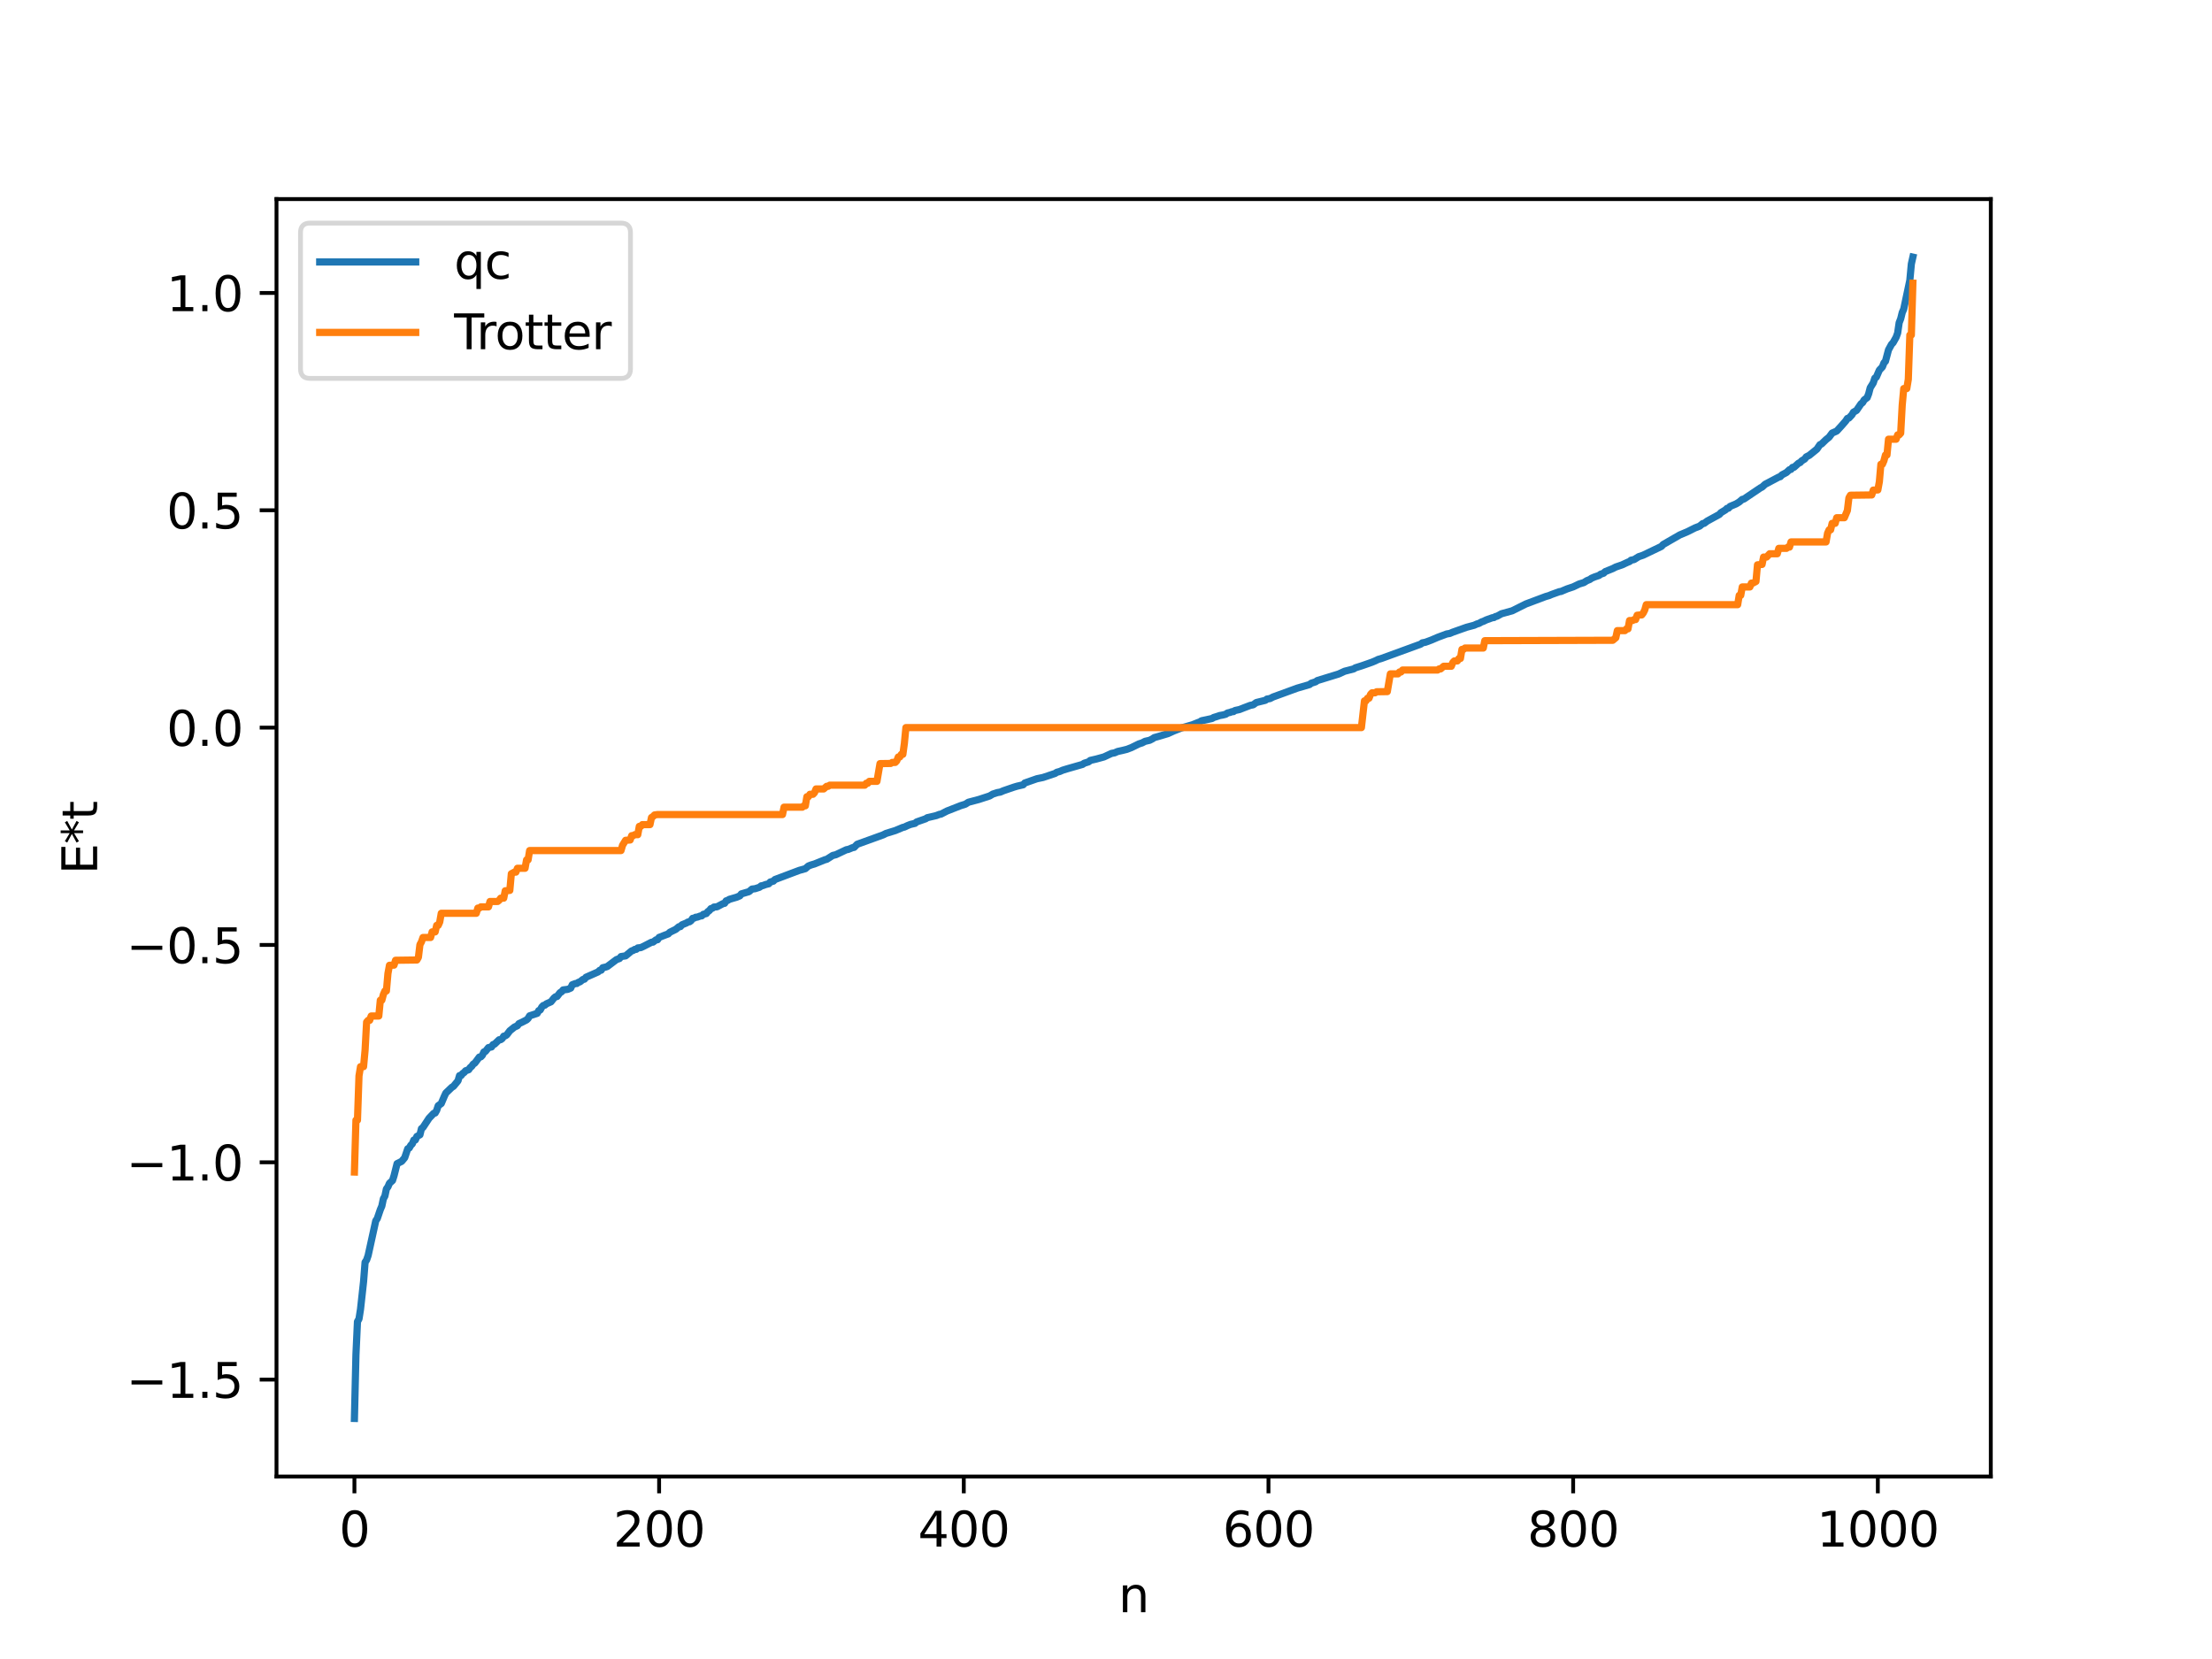 <?xml version="1.0" encoding="utf-8" standalone="no"?>
<!DOCTYPE svg PUBLIC "-//W3C//DTD SVG 1.1//EN"
  "http://www.w3.org/Graphics/SVG/1.1/DTD/svg11.dtd">
<svg xmlns:xlink="http://www.w3.org/1999/xlink" width="460.8pt" height="345.6pt" viewBox="0 0 460.8 345.6" xmlns="http://www.w3.org/2000/svg" version="1.1">
 <defs>
  <style type="text/css">*{stroke-linejoin: round; stroke-linecap: butt}</style>
 </defs>
 <g id="figure_1">
  <g id="patch_1">
   <path d="M 0 345.6 
L 460.8 345.6 
L 460.8 0 
L 0 0 
z
" style="fill: #ffffff"/>
  </g>
  <g id="axes_1">
   <g id="patch_2">
    <path d="M 57.6 307.584 
L 414.72 307.584 
L 414.72 41.472 
L 57.6 41.472 
z
" style="fill: #ffffff"/>
   </g>
   <g id="matplotlib.axis_1">
    <g id="xtick_1">
     <g id="line2d_1">
      <defs>
       <path id="m05aa2625c9" d="M 0 0 
L 0 3.5 
" style="stroke: #000000; stroke-width: 0.8"/>
      </defs>
      <g>
       <use xlink:href="#m05aa2625c9" x="73.833" y="307.584" style="stroke: #000000; stroke-width: 0.8"/>
      </g>
     </g>
     <g id="text_1">
      <!-- 0 -->
      <g transform="translate(70.651 322.182) scale(0.1 -0.1)">
       <defs>
        <path id="DejaVuSans-30" d="M 2034 4250 
Q 1547 4250 1301 3770 
Q 1056 3291 1056 2328 
Q 1056 1369 1301 889 
Q 1547 409 2034 409 
Q 2525 409 2770 889 
Q 3016 1369 3016 2328 
Q 3016 3291 2770 3770 
Q 2525 4250 2034 4250 
z
M 2034 4750 
Q 2819 4750 3233 4129 
Q 3647 3509 3647 2328 
Q 3647 1150 3233 529 
Q 2819 -91 2034 -91 
Q 1250 -91 836 529 
Q 422 1150 422 2328 
Q 422 3509 836 4129 
Q 1250 4750 2034 4750 
z
" transform="scale(0.016)"/>
       </defs>
       <use xlink:href="#DejaVuSans-30"/>
      </g>
     </g>
    </g>
    <g id="xtick_2">
     <g id="line2d_2">
      <g>
       <use xlink:href="#m05aa2625c9" x="137.304" y="307.584" style="stroke: #000000; stroke-width: 0.8"/>
      </g>
     </g>
     <g id="text_2">
      <!-- 200 -->
      <g transform="translate(127.76 322.182) scale(0.1 -0.1)">
       <defs>
        <path id="DejaVuSans-32" d="M 1228 531 
L 3431 531 
L 3431 0 
L 469 0 
L 469 531 
Q 828 903 1448 1529 
Q 2069 2156 2228 2338 
Q 2531 2678 2651 2914 
Q 2772 3150 2772 3378 
Q 2772 3750 2511 3984 
Q 2250 4219 1831 4219 
Q 1534 4219 1204 4116 
Q 875 4013 500 3803 
L 500 4441 
Q 881 4594 1212 4672 
Q 1544 4750 1819 4750 
Q 2544 4750 2975 4387 
Q 3406 4025 3406 3419 
Q 3406 3131 3298 2873 
Q 3191 2616 2906 2266 
Q 2828 2175 2409 1742 
Q 1991 1309 1228 531 
z
" transform="scale(0.016)"/>
       </defs>
       <use xlink:href="#DejaVuSans-32"/>
       <use xlink:href="#DejaVuSans-30" x="63.623"/>
       <use xlink:href="#DejaVuSans-30" x="127.246"/>
      </g>
     </g>
    </g>
    <g id="xtick_3">
     <g id="line2d_3">
      <g>
       <use xlink:href="#m05aa2625c9" x="200.775" y="307.584" style="stroke: #000000; stroke-width: 0.8"/>
      </g>
     </g>
     <g id="text_3">
      <!-- 400 -->
      <g transform="translate(191.231 322.182) scale(0.1 -0.1)">
       <defs>
        <path id="DejaVuSans-34" d="M 2419 4116 
L 825 1625 
L 2419 1625 
L 2419 4116 
z
M 2253 4666 
L 3047 4666 
L 3047 1625 
L 3713 1625 
L 3713 1100 
L 3047 1100 
L 3047 0 
L 2419 0 
L 2419 1100 
L 313 1100 
L 313 1709 
L 2253 4666 
z
" transform="scale(0.016)"/>
       </defs>
       <use xlink:href="#DejaVuSans-34"/>
       <use xlink:href="#DejaVuSans-30" x="63.623"/>
       <use xlink:href="#DejaVuSans-30" x="127.246"/>
      </g>
     </g>
    </g>
    <g id="xtick_4">
     <g id="line2d_4">
      <g>
       <use xlink:href="#m05aa2625c9" x="264.246" y="307.584" style="stroke: #000000; stroke-width: 0.8"/>
      </g>
     </g>
     <g id="text_4">
      <!-- 600 -->
      <g transform="translate(254.702 322.182) scale(0.1 -0.1)">
       <defs>
        <path id="DejaVuSans-36" d="M 2113 2584 
Q 1688 2584 1439 2293 
Q 1191 2003 1191 1497 
Q 1191 994 1439 701 
Q 1688 409 2113 409 
Q 2538 409 2786 701 
Q 3034 994 3034 1497 
Q 3034 2003 2786 2293 
Q 2538 2584 2113 2584 
z
M 3366 4563 
L 3366 3988 
Q 3128 4100 2886 4159 
Q 2644 4219 2406 4219 
Q 1781 4219 1451 3797 
Q 1122 3375 1075 2522 
Q 1259 2794 1537 2939 
Q 1816 3084 2150 3084 
Q 2853 3084 3261 2657 
Q 3669 2231 3669 1497 
Q 3669 778 3244 343 
Q 2819 -91 2113 -91 
Q 1303 -91 875 529 
Q 447 1150 447 2328 
Q 447 3434 972 4092 
Q 1497 4750 2381 4750 
Q 2619 4750 2861 4703 
Q 3103 4656 3366 4563 
z
" transform="scale(0.016)"/>
       </defs>
       <use xlink:href="#DejaVuSans-36"/>
       <use xlink:href="#DejaVuSans-30" x="63.623"/>
       <use xlink:href="#DejaVuSans-30" x="127.246"/>
      </g>
     </g>
    </g>
    <g id="xtick_5">
     <g id="line2d_5">
      <g>
       <use xlink:href="#m05aa2625c9" x="327.717" y="307.584" style="stroke: #000000; stroke-width: 0.8"/>
      </g>
     </g>
     <g id="text_5">
      <!-- 800 -->
      <g transform="translate(318.173 322.182) scale(0.1 -0.1)">
       <defs>
        <path id="DejaVuSans-38" d="M 2034 2216 
Q 1584 2216 1326 1975 
Q 1069 1734 1069 1313 
Q 1069 891 1326 650 
Q 1584 409 2034 409 
Q 2484 409 2743 651 
Q 3003 894 3003 1313 
Q 3003 1734 2745 1975 
Q 2488 2216 2034 2216 
z
M 1403 2484 
Q 997 2584 770 2862 
Q 544 3141 544 3541 
Q 544 4100 942 4425 
Q 1341 4750 2034 4750 
Q 2731 4750 3128 4425 
Q 3525 4100 3525 3541 
Q 3525 3141 3298 2862 
Q 3072 2584 2669 2484 
Q 3125 2378 3379 2068 
Q 3634 1759 3634 1313 
Q 3634 634 3220 271 
Q 2806 -91 2034 -91 
Q 1263 -91 848 271 
Q 434 634 434 1313 
Q 434 1759 690 2068 
Q 947 2378 1403 2484 
z
M 1172 3481 
Q 1172 3119 1398 2916 
Q 1625 2713 2034 2713 
Q 2441 2713 2670 2916 
Q 2900 3119 2900 3481 
Q 2900 3844 2670 4047 
Q 2441 4250 2034 4250 
Q 1625 4250 1398 4047 
Q 1172 3844 1172 3481 
z
" transform="scale(0.016)"/>
       </defs>
       <use xlink:href="#DejaVuSans-38"/>
       <use xlink:href="#DejaVuSans-30" x="63.623"/>
       <use xlink:href="#DejaVuSans-30" x="127.246"/>
      </g>
     </g>
    </g>
    <g id="xtick_6">
     <g id="line2d_6">
      <g>
       <use xlink:href="#m05aa2625c9" x="391.188" y="307.584" style="stroke: #000000; stroke-width: 0.8"/>
      </g>
     </g>
     <g id="text_6">
      <!-- 1000 -->
      <g transform="translate(378.463 322.182) scale(0.1 -0.1)">
       <defs>
        <path id="DejaVuSans-31" d="M 794 531 
L 1825 531 
L 1825 4091 
L 703 3866 
L 703 4441 
L 1819 4666 
L 2450 4666 
L 2450 531 
L 3481 531 
L 3481 0 
L 794 0 
L 794 531 
z
" transform="scale(0.016)"/>
       </defs>
       <use xlink:href="#DejaVuSans-31"/>
       <use xlink:href="#DejaVuSans-30" x="63.623"/>
       <use xlink:href="#DejaVuSans-30" x="127.246"/>
       <use xlink:href="#DejaVuSans-30" x="190.869"/>
      </g>
     </g>
    </g>
    <g id="text_7">
     <!-- n -->
     <g transform="translate(232.991 335.861) scale(0.1 -0.1)">
      <defs>
       <path id="DejaVuSans-6e" d="M 3513 2113 
L 3513 0 
L 2938 0 
L 2938 2094 
Q 2938 2591 2744 2837 
Q 2550 3084 2163 3084 
Q 1697 3084 1428 2787 
Q 1159 2491 1159 1978 
L 1159 0 
L 581 0 
L 581 3500 
L 1159 3500 
L 1159 2956 
Q 1366 3272 1645 3428 
Q 1925 3584 2291 3584 
Q 2894 3584 3203 3211 
Q 3513 2838 3513 2113 
z
" transform="scale(0.016)"/>
      </defs>
      <use xlink:href="#DejaVuSans-6e"/>
     </g>
    </g>
   </g>
   <g id="matplotlib.axis_2">
    <g id="ytick_1">
     <g id="line2d_7">
      <defs>
       <path id="m5a7f1113a4" d="M 0 0 
L -3.5 0 
" style="stroke: #000000; stroke-width: 0.8"/>
      </defs>
      <g>
       <use xlink:href="#m5a7f1113a4" x="57.6" y="287.4" style="stroke: #000000; stroke-width: 0.8"/>
      </g>
     </g>
     <g id="text_8">
      <!-- −1.5 -->
      <g transform="translate(26.317 291.199) scale(0.1 -0.1)">
       <defs>
        <path id="DejaVuSans-2212" d="M 678 2272 
L 4684 2272 
L 4684 1741 
L 678 1741 
L 678 2272 
z
" transform="scale(0.016)"/>
        <path id="DejaVuSans-2e" d="M 684 794 
L 1344 794 
L 1344 0 
L 684 0 
L 684 794 
z
" transform="scale(0.016)"/>
        <path id="DejaVuSans-35" d="M 691 4666 
L 3169 4666 
L 3169 4134 
L 1269 4134 
L 1269 2991 
Q 1406 3038 1543 3061 
Q 1681 3084 1819 3084 
Q 2600 3084 3056 2656 
Q 3513 2228 3513 1497 
Q 3513 744 3044 326 
Q 2575 -91 1722 -91 
Q 1428 -91 1123 -41 
Q 819 9 494 109 
L 494 744 
Q 775 591 1075 516 
Q 1375 441 1709 441 
Q 2250 441 2565 725 
Q 2881 1009 2881 1497 
Q 2881 1984 2565 2268 
Q 2250 2553 1709 2553 
Q 1456 2553 1204 2497 
Q 953 2441 691 2322 
L 691 4666 
z
" transform="scale(0.016)"/>
       </defs>
       <use xlink:href="#DejaVuSans-2212"/>
       <use xlink:href="#DejaVuSans-31" x="83.789"/>
       <use xlink:href="#DejaVuSans-2e" x="147.412"/>
       <use xlink:href="#DejaVuSans-35" x="179.199"/>
      </g>
     </g>
    </g>
    <g id="ytick_2">
     <g id="line2d_8">
      <g>
       <use xlink:href="#m5a7f1113a4" x="57.6" y="242.125" style="stroke: #000000; stroke-width: 0.8"/>
      </g>
     </g>
     <g id="text_9">
      <!-- −1.0 -->
      <g transform="translate(26.317 245.924) scale(0.1 -0.1)">
       <use xlink:href="#DejaVuSans-2212"/>
       <use xlink:href="#DejaVuSans-31" x="83.789"/>
       <use xlink:href="#DejaVuSans-2e" x="147.412"/>
       <use xlink:href="#DejaVuSans-30" x="179.199"/>
      </g>
     </g>
    </g>
    <g id="ytick_3">
     <g id="line2d_9">
      <g>
       <use xlink:href="#m5a7f1113a4" x="57.6" y="196.85" style="stroke: #000000; stroke-width: 0.8"/>
      </g>
     </g>
     <g id="text_10">
      <!-- −0.5 -->
      <g transform="translate(26.317 200.649) scale(0.1 -0.1)">
       <use xlink:href="#DejaVuSans-2212"/>
       <use xlink:href="#DejaVuSans-30" x="83.789"/>
       <use xlink:href="#DejaVuSans-2e" x="147.412"/>
       <use xlink:href="#DejaVuSans-35" x="179.199"/>
      </g>
     </g>
    </g>
    <g id="ytick_4">
     <g id="line2d_10">
      <g>
       <use xlink:href="#m5a7f1113a4" x="57.6" y="151.575" style="stroke: #000000; stroke-width: 0.8"/>
      </g>
     </g>
     <g id="text_11">
      <!-- 0.0 -->
      <g transform="translate(34.697 155.374) scale(0.1 -0.1)">
       <use xlink:href="#DejaVuSans-30"/>
       <use xlink:href="#DejaVuSans-2e" x="63.623"/>
       <use xlink:href="#DejaVuSans-30" x="95.41"/>
      </g>
     </g>
    </g>
    <g id="ytick_5">
     <g id="line2d_11">
      <g>
       <use xlink:href="#m5a7f1113a4" x="57.6" y="106.3" style="stroke: #000000; stroke-width: 0.8"/>
      </g>
     </g>
     <g id="text_12">
      <!-- 0.5 -->
      <g transform="translate(34.697 110.099) scale(0.1 -0.1)">
       <use xlink:href="#DejaVuSans-30"/>
       <use xlink:href="#DejaVuSans-2e" x="63.623"/>
       <use xlink:href="#DejaVuSans-35" x="95.41"/>
      </g>
     </g>
    </g>
    <g id="ytick_6">
     <g id="line2d_12">
      <g>
       <use xlink:href="#m5a7f1113a4" x="57.6" y="61.025" style="stroke: #000000; stroke-width: 0.8"/>
      </g>
     </g>
     <g id="text_13">
      <!-- 1.0 -->
      <g transform="translate(34.697 64.824) scale(0.1 -0.1)">
       <use xlink:href="#DejaVuSans-31"/>
       <use xlink:href="#DejaVuSans-2e" x="63.623"/>
       <use xlink:href="#DejaVuSans-30" x="95.41"/>
      </g>
     </g>
    </g>
    <g id="text_14">
     <!-- E*t -->
     <g transform="translate(20.238 182.148) rotate(-90) scale(0.1 -0.1)">
      <defs>
       <path id="DejaVuSans-45" d="M 628 4666 
L 3578 4666 
L 3578 4134 
L 1259 4134 
L 1259 2753 
L 3481 2753 
L 3481 2222 
L 1259 2222 
L 1259 531 
L 3634 531 
L 3634 0 
L 628 0 
L 628 4666 
z
" transform="scale(0.016)"/>
       <path id="DejaVuSans-2a" d="M 3009 3897 
L 1888 3291 
L 3009 2681 
L 2828 2375 
L 1778 3009 
L 1778 1831 
L 1422 1831 
L 1422 3009 
L 372 2375 
L 191 2681 
L 1313 3291 
L 191 3897 
L 372 4206 
L 1422 3572 
L 1422 4750 
L 1778 4750 
L 1778 3572 
L 2828 4206 
L 3009 3897 
z
" transform="scale(0.016)"/>
       <path id="DejaVuSans-74" d="M 1172 4494 
L 1172 3500 
L 2356 3500 
L 2356 3053 
L 1172 3053 
L 1172 1153 
Q 1172 725 1289 603 
Q 1406 481 1766 481 
L 2356 481 
L 2356 0 
L 1766 0 
Q 1100 0 847 248 
Q 594 497 594 1153 
L 594 3053 
L 172 3053 
L 172 3500 
L 594 3500 
L 594 4494 
L 1172 4494 
z
" transform="scale(0.016)"/>
      </defs>
      <use xlink:href="#DejaVuSans-45"/>
      <use xlink:href="#DejaVuSans-2a" x="63.184"/>
      <use xlink:href="#DejaVuSans-74" x="113.184"/>
     </g>
    </g>
   </g>
   <g id="line2d_13">
    <path d="M 73.833 295.488 
L 74.15 282.206 
L 74.467 275.321 
L 74.785 274.75 
L 75.102 272.737 
L 75.737 266.984 
L 76.054 262.955 
L 76.372 262.468 
L 76.689 261.542 
L 78.276 254.316 
L 78.593 253.846 
L 79.228 251.983 
L 79.545 251.241 
L 79.862 249.73 
L 80.18 249.161 
L 80.497 247.669 
L 80.815 247.238 
L 81.132 246.5 
L 81.767 245.921 
L 82.084 244.923 
L 82.719 242.405 
L 83.671 241.935 
L 84.305 241.176 
L 84.94 239.304 
L 85.258 239.148 
L 85.575 238.585 
L 85.892 238.282 
L 86.21 237.488 
L 86.527 237.474 
L 86.844 236.742 
L 87.479 236.4 
L 87.796 235.109 
L 88.114 234.87 
L 89.383 232.943 
L 90.335 231.945 
L 90.653 231.86 
L 90.97 231.301 
L 91.287 230.342 
L 91.922 229.885 
L 92.557 228.387 
L 92.874 227.704 
L 94.143 226.488 
L 94.461 226.306 
L 95.413 225.149 
L 95.73 224.064 
L 96.048 224.06 
L 96.365 223.642 
L 96.682 223.427 
L 97 223.062 
L 97.634 222.841 
L 97.952 222.385 
L 98.269 222.127 
L 98.586 221.665 
L 98.904 221.479 
L 99.856 220.206 
L 100.173 220.155 
L 100.491 219.82 
L 100.808 219.135 
L 101.125 219.025 
L 101.76 218.233 
L 102.395 218.098 
L 102.712 217.602 
L 103.029 217.511 
L 103.981 216.602 
L 104.299 216.581 
L 104.616 216.362 
L 104.934 215.857 
L 105.251 215.792 
L 105.568 215.577 
L 106.203 214.733 
L 107.155 213.965 
L 107.79 213.669 
L 108.107 213.241 
L 108.742 212.953 
L 109.694 212.463 
L 110.011 212.164 
L 110.329 211.617 
L 111.915 211.097 
L 112.233 210.524 
L 112.55 210.38 
L 112.867 209.785 
L 113.185 209.459 
L 113.502 209.401 
L 113.82 209.119 
L 114.772 208.7 
L 115.406 207.907 
L 115.724 207.65 
L 116.041 207.591 
L 116.676 206.77 
L 116.993 206.61 
L 117.31 206.218 
L 118.262 206.102 
L 118.897 205.833 
L 119.215 205.139 
L 119.849 204.895 
L 120.167 204.878 
L 120.484 204.63 
L 120.801 204.549 
L 121.436 204.04 
L 121.753 203.981 
L 122.071 203.581 
L 124.61 202.46 
L 124.927 202.141 
L 125.244 202.106 
L 125.562 201.594 
L 126.196 201.449 
L 126.514 201.341 
L 128.418 199.904 
L 129.053 199.676 
L 129.37 199.269 
L 130.322 199.124 
L 131.591 198.078 
L 131.909 197.994 
L 132.226 197.777 
L 132.543 197.761 
L 132.861 197.473 
L 133.496 197.403 
L 134.13 197.104 
L 135.717 196.288 
L 136.034 196.259 
L 136.669 195.784 
L 136.986 195.761 
L 137.304 195.279 
L 138.573 194.783 
L 139.208 194.55 
L 139.525 194.215 
L 140.795 193.588 
L 141.429 193.056 
L 141.747 193.026 
L 142.064 192.658 
L 143.016 192.265 
L 143.334 192.06 
L 143.651 192.018 
L 143.968 191.782 
L 144.286 191.31 
L 144.603 191.274 
L 144.92 191.079 
L 145.238 191.061 
L 145.872 190.823 
L 146.19 190.788 
L 146.507 190.472 
L 147.142 190.305 
L 147.459 189.903 
L 147.777 189.684 
L 148.094 189.28 
L 148.411 189.205 
L 148.729 188.956 
L 149.363 188.906 
L 150.633 188.232 
L 150.95 188.176 
L 151.267 187.66 
L 151.585 187.58 
L 151.902 187.36 
L 153.489 186.894 
L 154.124 186.619 
L 154.441 186.213 
L 156.028 185.748 
L 156.662 185.21 
L 157.297 185.133 
L 158.249 184.826 
L 158.567 184.539 
L 158.884 184.494 
L 159.519 184.259 
L 160.153 184.102 
L 160.471 183.731 
L 161.105 183.562 
L 161.423 183.227 
L 163.644 182.391 
L 166.5 181.315 
L 167.77 180.959 
L 168.405 180.403 
L 169.039 180.162 
L 169.674 179.978 
L 171.896 179.083 
L 172.213 179.017 
L 173.482 178.205 
L 174.117 178.056 
L 176.339 177.005 
L 176.656 176.965 
L 177.608 176.579 
L 177.925 176.525 
L 178.56 175.88 
L 179.195 175.651 
L 183.955 173.928 
L 184.59 173.61 
L 186.494 173.026 
L 188.081 172.364 
L 188.398 172.298 
L 189.033 171.992 
L 189.667 171.742 
L 190.62 171.517 
L 190.937 171.232 
L 192.841 170.565 
L 193.158 170.342 
L 195.062 169.896 
L 195.697 169.645 
L 196.015 169.6 
L 197.284 168.946 
L 200.14 167.826 
L 201.092 167.532 
L 201.727 167.126 
L 203.948 166.536 
L 206.17 165.807 
L 206.805 165.425 
L 207.757 165.115 
L 208.391 165.004 
L 209.026 164.727 
L 211.248 163.965 
L 211.882 163.777 
L 213.152 163.48 
L 213.469 163.115 
L 216.008 162.226 
L 217.277 161.962 
L 219.816 161.113 
L 220.134 160.885 
L 220.768 160.713 
L 221.403 160.435 
L 222.355 160.144 
L 225.529 159.235 
L 225.846 159.001 
L 226.798 158.698 
L 227.115 158.412 
L 228.385 158.119 
L 229.972 157.683 
L 231.558 156.945 
L 232.193 156.829 
L 232.828 156.549 
L 233.78 156.341 
L 234.732 156.105 
L 235.684 155.742 
L 237.271 154.965 
L 237.905 154.764 
L 238.54 154.431 
L 239.492 154.213 
L 240.127 153.885 
L 240.444 153.655 
L 241.396 153.394 
L 243.3 152.823 
L 244.57 152.248 
L 246.157 151.629 
L 248.378 150.991 
L 249.648 150.485 
L 249.965 150.385 
L 250.282 150.15 
L 251.234 149.951 
L 252.504 149.672 
L 252.821 149.467 
L 253.456 149.275 
L 254.091 149.059 
L 254.725 148.947 
L 255.36 148.788 
L 255.677 148.54 
L 256.312 148.389 
L 256.629 148.249 
L 256.947 148.24 
L 257.264 148.014 
L 258.216 147.807 
L 259.168 147.432 
L 260.438 146.949 
L 261.072 146.818 
L 261.707 146.352 
L 263.611 145.884 
L 263.929 145.629 
L 264.563 145.524 
L 265.198 145.195 
L 270.276 143.342 
L 272.815 142.604 
L 273.132 142.335 
L 274.084 142.029 
L 274.401 141.779 
L 278.844 140.414 
L 280.114 139.831 
L 282.018 139.338 
L 282.335 139.121 
L 283.605 138.721 
L 284.239 138.502 
L 285.826 137.944 
L 286.461 137.679 
L 287.096 137.368 
L 287.73 137.189 
L 295.981 134.175 
L 296.299 133.918 
L 296.934 133.797 
L 298.203 133.326 
L 299.472 132.777 
L 301.377 132.065 
L 302.011 131.961 
L 302.646 131.689 
L 305.502 130.675 
L 307.089 130.25 
L 307.724 129.965 
L 308.041 129.888 
L 308.676 129.541 
L 308.993 129.444 
L 309.628 129.135 
L 310.897 128.681 
L 311.215 128.648 
L 311.532 128.437 
L 311.849 128.374 
L 312.801 127.852 
L 315.023 127.24 
L 317.879 125.813 
L 322.005 124.265 
L 322.639 124.086 
L 323.274 123.822 
L 324.861 123.253 
L 325.178 123.216 
L 326.448 122.679 
L 327.717 122.255 
L 328.352 121.955 
L 328.986 121.65 
L 329.939 121.364 
L 330.573 120.962 
L 331.208 120.706 
L 331.525 120.469 
L 332.16 120.195 
L 333.112 119.874 
L 333.429 119.622 
L 334.064 119.409 
L 334.381 119.083 
L 335.968 118.445 
L 336.603 118.117 
L 337.872 117.683 
L 339.142 117.095 
L 339.459 116.985 
L 339.777 116.7 
L 340.411 116.568 
L 341.363 115.972 
L 342.315 115.646 
L 346.124 113.818 
L 346.441 113.447 
L 349.932 111.435 
L 351.519 110.767 
L 353.105 109.971 
L 354.058 109.606 
L 354.692 109.079 
L 355.01 109.023 
L 355.644 108.551 
L 358.183 107.16 
L 358.5 106.796 
L 359.453 106.22 
L 359.77 105.907 
L 360.087 105.857 
L 360.405 105.499 
L 361.674 104.961 
L 362.309 104.576 
L 362.943 104.031 
L 363.261 103.976 
L 366.752 101.619 
L 367.069 101.471 
L 367.704 100.889 
L 370.56 99.381 
L 370.877 99.295 
L 371.195 98.937 
L 372.147 98.434 
L 372.781 97.846 
L 373.099 97.778 
L 373.416 97.364 
L 373.734 97.336 
L 374.686 96.481 
L 375.003 96.36 
L 375.32 96.004 
L 375.955 95.621 
L 376.272 95.179 
L 376.907 94.853 
L 378.494 93.564 
L 379.129 92.632 
L 379.446 92.5 
L 380.398 91.579 
L 381.033 91.069 
L 381.667 90.217 
L 382.62 89.8 
L 383.572 88.759 
L 384.524 87.666 
L 384.841 87.172 
L 385.158 87.088 
L 385.793 86.413 
L 386.11 85.865 
L 386.745 85.499 
L 387.697 84.106 
L 388.015 83.877 
L 388.332 83.316 
L 388.967 82.835 
L 389.284 82.01 
L 389.601 80.787 
L 390.236 79.763 
L 390.553 78.787 
L 390.871 78.568 
L 391.505 77.108 
L 392.14 76.435 
L 392.458 75.594 
L 392.775 75.261 
L 393.41 72.877 
L 394.044 71.721 
L 394.362 71.394 
L 394.996 70.26 
L 395.314 69.383 
L 395.631 67.216 
L 395.948 66.407 
L 396.266 65.118 
L 396.583 64.38 
L 397.853 58.397 
L 398.17 54.977 
L 398.487 53.568 
L 398.487 53.568 
" clip-path="url(#p31226f6c75)" style="fill: none; stroke: #1f77b4; stroke-width: 1.5; stroke-linecap: square"/>
   </g>
   <g id="line2d_14">
    <path d="M 73.833 244.161 
L 74.15 233.357 
L 74.467 233.357 
L 74.785 224.122 
L 75.102 222.204 
L 75.737 222.204 
L 76.054 218.748 
L 76.372 212.915 
L 76.689 212.557 
L 77.006 212.557 
L 77.324 211.655 
L 78.91 211.655 
L 79.228 208.364 
L 79.545 208.364 
L 79.862 207.173 
L 80.18 206.437 
L 80.497 206.437 
L 80.815 202.798 
L 81.132 201.085 
L 82.084 201.055 
L 82.401 200.042 
L 86.844 199.984 
L 87.162 199.429 
L 87.479 196.792 
L 87.796 196.209 
L 88.114 195.296 
L 89.7 195.296 
L 90.018 194.13 
L 90.653 194.13 
L 90.97 192.775 
L 91.287 192.775 
L 91.605 192.069 
L 91.922 190.254 
L 99.221 190.254 
L 99.539 189.172 
L 99.856 189.172 
L 100.173 188.916 
L 101.76 188.916 
L 102.077 187.795 
L 103.664 187.795 
L 103.981 187.542 
L 104.299 187.105 
L 104.934 187.105 
L 105.251 185.567 
L 106.203 185.49 
L 106.52 182.019 
L 107.155 181.677 
L 107.472 181.677 
L 107.79 180.877 
L 109.377 180.877 
L 109.694 179.124 
L 110.011 179.124 
L 110.329 177.186 
L 129.37 177.186 
L 129.687 176.085 
L 130.322 175.05 
L 131.274 174.984 
L 131.591 174.083 
L 131.909 174.083 
L 132.226 173.878 
L 132.861 173.878 
L 133.178 172.144 
L 133.496 172.144 
L 133.813 171.781 
L 135.4 171.781 
L 135.717 170.302 
L 136.034 170.103 
L 136.352 169.769 
L 136.986 169.685 
L 163.01 169.685 
L 163.327 168.15 
L 167.135 168.15 
L 167.453 167.87 
L 167.77 167.87 
L 168.087 165.971 
L 168.405 165.971 
L 168.722 165.464 
L 169.357 165.464 
L 169.674 165.137 
L 169.991 164.353 
L 171.578 164.353 
L 172.213 163.801 
L 172.53 163.801 
L 172.848 163.567 
L 180.147 163.567 
L 180.464 163.163 
L 180.781 163.163 
L 181.099 162.767 
L 182.686 162.767 
L 183.32 159.076 
L 185.542 159.043 
L 185.859 158.829 
L 186.494 158.829 
L 186.811 158.505 
L 187.129 157.693 
L 187.446 157.693 
L 187.763 157.144 
L 188.081 157.144 
L 188.398 154.848 
L 188.715 151.575 
L 283.605 151.575 
L 284.239 146.006 
L 284.557 146.006 
L 284.874 145.457 
L 285.191 145.457 
L 285.509 144.645 
L 285.826 144.321 
L 286.461 144.321 
L 286.778 144.106 
L 289 144.074 
L 289.634 140.382 
L 291.221 140.382 
L 291.539 139.987 
L 291.856 139.987 
L 292.173 139.583 
L 299.472 139.583 
L 299.79 139.349 
L 300.107 139.349 
L 300.742 138.797 
L 302.329 138.797 
L 302.646 138.013 
L 302.963 137.686 
L 303.598 137.686 
L 303.915 137.179 
L 304.233 137.179 
L 304.55 135.28 
L 304.867 135.28 
L 305.185 134.999 
L 308.993 134.999 
L 309.31 133.465 
L 335.968 133.381 
L 336.603 132.848 
L 336.92 131.369 
L 338.507 131.369 
L 338.824 131.006 
L 339.142 131.006 
L 339.459 129.272 
L 340.094 129.272 
L 340.411 129.067 
L 340.729 129.067 
L 341.046 128.166 
L 341.681 128.1 
L 341.998 128.1 
L 342.315 127.699 
L 342.633 127.064 
L 342.95 125.964 
L 361.991 125.963 
L 362.309 124.026 
L 362.626 124.026 
L 362.943 122.272 
L 364.53 122.272 
L 364.848 121.473 
L 365.165 121.473 
L 365.8 121.13 
L 366.117 117.66 
L 367.069 117.583 
L 367.386 116.045 
L 368.021 116.045 
L 368.656 115.355 
L 370.243 115.355 
L 370.56 114.234 
L 372.147 114.234 
L 372.464 113.978 
L 372.781 113.978 
L 373.099 112.896 
L 380.398 112.896 
L 380.715 111.081 
L 381.033 110.375 
L 381.35 110.375 
L 381.667 109.02 
L 382.302 109.02 
L 382.62 107.854 
L 384.206 107.854 
L 384.841 106.358 
L 385.158 103.721 
L 385.476 103.166 
L 389.919 103.108 
L 390.236 102.095 
L 391.188 102.065 
L 391.505 100.352 
L 391.823 96.713 
L 392.14 96.713 
L 392.458 95.977 
L 392.775 94.786 
L 393.092 94.786 
L 393.41 91.495 
L 394.996 91.495 
L 395.314 90.593 
L 395.631 90.593 
L 395.948 90.235 
L 396.266 84.402 
L 396.583 80.946 
L 397.218 80.946 
L 397.535 79.028 
L 397.853 69.793 
L 398.17 69.793 
L 398.487 58.989 
L 398.487 58.989 
" clip-path="url(#p31226f6c75)" style="fill: none; stroke: #ff7f0e; stroke-width: 1.5; stroke-linecap: square"/>
   </g>
   <g id="patch_3">
    <path d="M 57.6 307.584 
L 57.6 41.472 
" style="fill: none; stroke: #000000; stroke-width: 0.8; stroke-linejoin: miter; stroke-linecap: square"/>
   </g>
   <g id="patch_4">
    <path d="M 414.72 307.584 
L 414.72 41.472 
" style="fill: none; stroke: #000000; stroke-width: 0.8; stroke-linejoin: miter; stroke-linecap: square"/>
   </g>
   <g id="patch_5">
    <path d="M 57.6 307.584 
L 414.72 307.584 
" style="fill: none; stroke: #000000; stroke-width: 0.8; stroke-linejoin: miter; stroke-linecap: square"/>
   </g>
   <g id="patch_6">
    <path d="M 57.6 41.472 
L 414.72 41.472 
" style="fill: none; stroke: #000000; stroke-width: 0.8; stroke-linejoin: miter; stroke-linecap: square"/>
   </g>
   <g id="legend_1">
    <g id="patch_7">
     <path d="M 64.6 78.828 
L 129.342 78.828 
Q 131.342 78.828 131.342 76.828 
L 131.342 48.472 
Q 131.342 46.472 129.342 46.472 
L 64.6 46.472 
Q 62.6 46.472 62.6 48.472 
L 62.6 76.828 
Q 62.6 78.828 64.6 78.828 
z
" style="fill: #ffffff; opacity: 0.8; stroke: #cccccc; stroke-linejoin: miter"/>
    </g>
    <g id="line2d_15">
     <path d="M 66.6 54.57 
L 76.6 54.57 
L 86.6 54.57 
" style="fill: none; stroke: #1f77b4; stroke-width: 1.5; stroke-linecap: square"/>
    </g>
    <g id="text_15">
     <!-- qc -->
     <g transform="translate(94.6 58.07) scale(0.1 -0.1)">
      <defs>
       <path id="DejaVuSans-71" d="M 947 1747 
Q 947 1113 1208 752 
Q 1469 391 1925 391 
Q 2381 391 2643 752 
Q 2906 1113 2906 1747 
Q 2906 2381 2643 2742 
Q 2381 3103 1925 3103 
Q 1469 3103 1208 2742 
Q 947 2381 947 1747 
z
M 2906 525 
Q 2725 213 2448 61 
Q 2172 -91 1784 -91 
Q 1150 -91 751 415 
Q 353 922 353 1747 
Q 353 2572 751 3078 
Q 1150 3584 1784 3584 
Q 2172 3584 2448 3432 
Q 2725 3281 2906 2969 
L 2906 3500 
L 3481 3500 
L 3481 -1331 
L 2906 -1331 
L 2906 525 
z
" transform="scale(0.016)"/>
       <path id="DejaVuSans-63" d="M 3122 3366 
L 3122 2828 
Q 2878 2963 2633 3030 
Q 2388 3097 2138 3097 
Q 1578 3097 1268 2742 
Q 959 2388 959 1747 
Q 959 1106 1268 751 
Q 1578 397 2138 397 
Q 2388 397 2633 464 
Q 2878 531 3122 666 
L 3122 134 
Q 2881 22 2623 -34 
Q 2366 -91 2075 -91 
Q 1284 -91 818 406 
Q 353 903 353 1747 
Q 353 2603 823 3093 
Q 1294 3584 2113 3584 
Q 2378 3584 2631 3529 
Q 2884 3475 3122 3366 
z
" transform="scale(0.016)"/>
      </defs>
      <use xlink:href="#DejaVuSans-71"/>
      <use xlink:href="#DejaVuSans-63" x="63.477"/>
     </g>
    </g>
    <g id="line2d_16">
     <path d="M 66.6 69.249 
L 76.6 69.249 
L 86.6 69.249 
" style="fill: none; stroke: #ff7f0e; stroke-width: 1.5; stroke-linecap: square"/>
    </g>
    <g id="text_16">
     <!-- Trotter -->
     <g transform="translate(94.6 72.749) scale(0.1 -0.1)">
      <defs>
       <path id="DejaVuSans-54" d="M -19 4666 
L 3928 4666 
L 3928 4134 
L 2272 4134 
L 2272 0 
L 1638 0 
L 1638 4134 
L -19 4134 
L -19 4666 
z
" transform="scale(0.016)"/>
       <path id="DejaVuSans-72" d="M 2631 2963 
Q 2534 3019 2420 3045 
Q 2306 3072 2169 3072 
Q 1681 3072 1420 2755 
Q 1159 2438 1159 1844 
L 1159 0 
L 581 0 
L 581 3500 
L 1159 3500 
L 1159 2956 
Q 1341 3275 1631 3429 
Q 1922 3584 2338 3584 
Q 2397 3584 2469 3576 
Q 2541 3569 2628 3553 
L 2631 2963 
z
" transform="scale(0.016)"/>
       <path id="DejaVuSans-6f" d="M 1959 3097 
Q 1497 3097 1228 2736 
Q 959 2375 959 1747 
Q 959 1119 1226 758 
Q 1494 397 1959 397 
Q 2419 397 2687 759 
Q 2956 1122 2956 1747 
Q 2956 2369 2687 2733 
Q 2419 3097 1959 3097 
z
M 1959 3584 
Q 2709 3584 3137 3096 
Q 3566 2609 3566 1747 
Q 3566 888 3137 398 
Q 2709 -91 1959 -91 
Q 1206 -91 779 398 
Q 353 888 353 1747 
Q 353 2609 779 3096 
Q 1206 3584 1959 3584 
z
" transform="scale(0.016)"/>
       <path id="DejaVuSans-65" d="M 3597 1894 
L 3597 1613 
L 953 1613 
Q 991 1019 1311 708 
Q 1631 397 2203 397 
Q 2534 397 2845 478 
Q 3156 559 3463 722 
L 3463 178 
Q 3153 47 2828 -22 
Q 2503 -91 2169 -91 
Q 1331 -91 842 396 
Q 353 884 353 1716 
Q 353 2575 817 3079 
Q 1281 3584 2069 3584 
Q 2775 3584 3186 3129 
Q 3597 2675 3597 1894 
z
M 3022 2063 
Q 3016 2534 2758 2815 
Q 2500 3097 2075 3097 
Q 1594 3097 1305 2825 
Q 1016 2553 972 2059 
L 3022 2063 
z
" transform="scale(0.016)"/>
      </defs>
      <use xlink:href="#DejaVuSans-54"/>
      <use xlink:href="#DejaVuSans-72" x="46.334"/>
      <use xlink:href="#DejaVuSans-6f" x="85.197"/>
      <use xlink:href="#DejaVuSans-74" x="146.379"/>
      <use xlink:href="#DejaVuSans-74" x="185.588"/>
      <use xlink:href="#DejaVuSans-65" x="224.797"/>
      <use xlink:href="#DejaVuSans-72" x="286.32"/>
     </g>
    </g>
   </g>
  </g>
 </g>
 <defs>
  <clipPath id="p31226f6c75">
   <rect x="57.6" y="41.472" width="357.12" height="266.112"/>
  </clipPath>
 </defs>
</svg>
